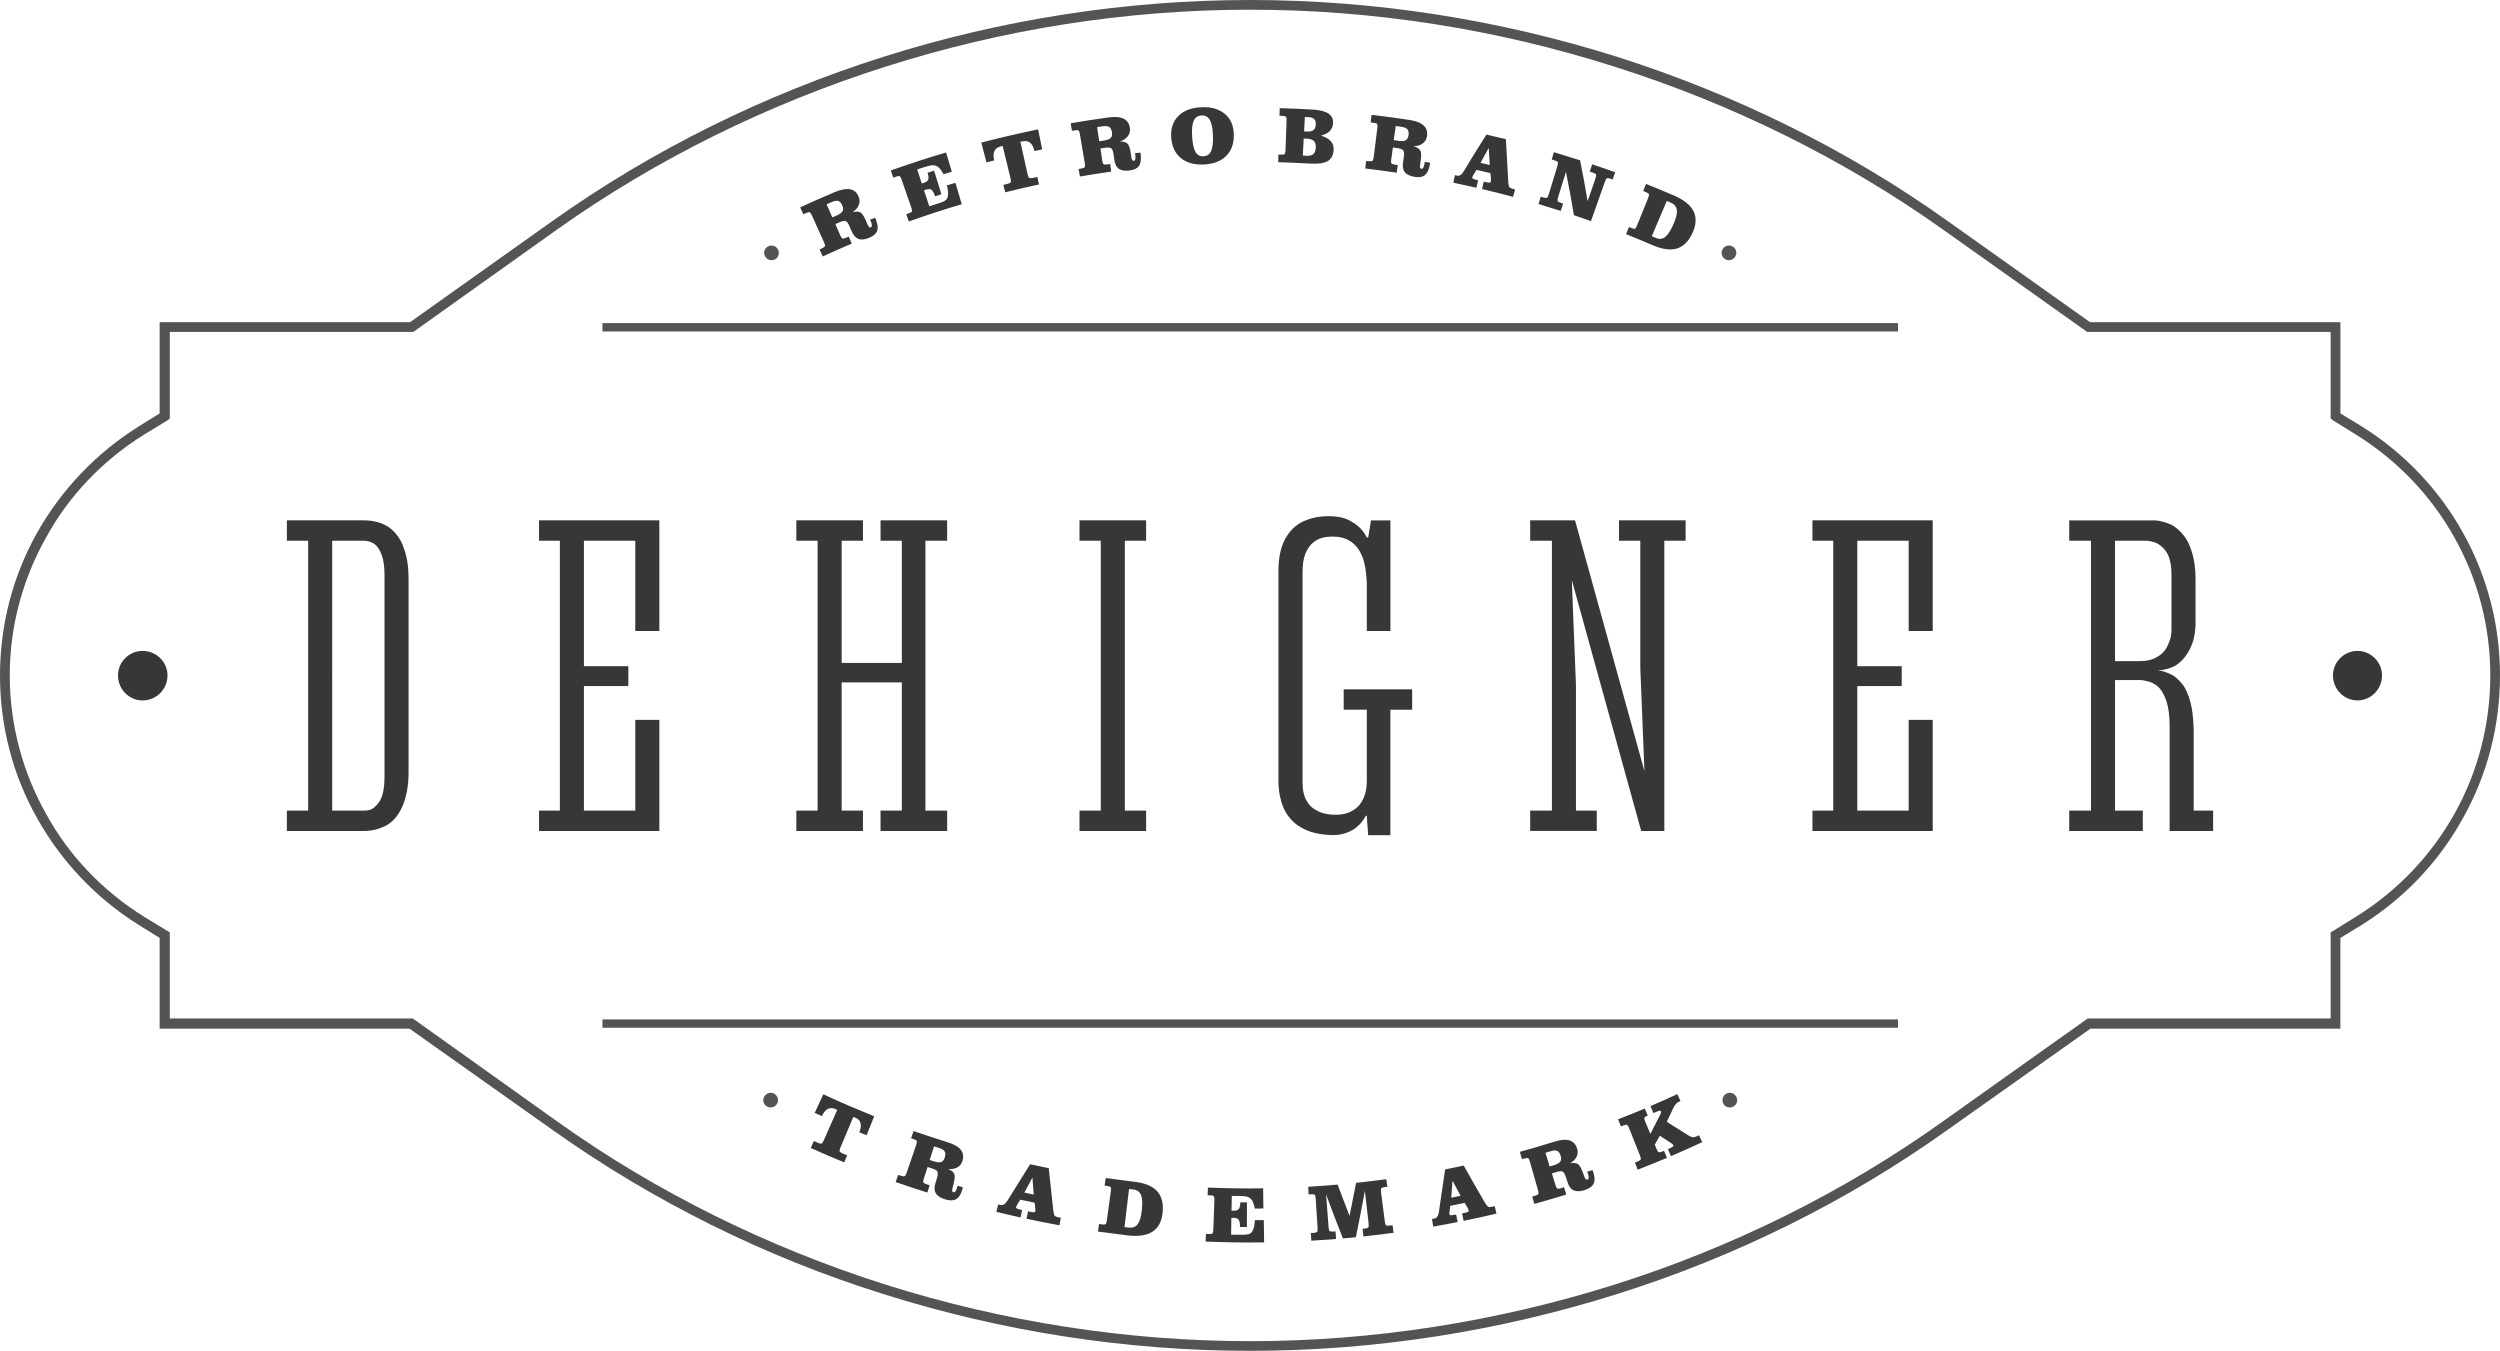 <?xml version="1.0" encoding="utf-8"?>
<!-- Generator: Adobe Illustrator 16.0.0, SVG Export Plug-In . SVG Version: 6.00 Build 0)  -->
<!DOCTYPE svg PUBLIC "-//W3C//DTD SVG 1.1//EN" "http://www.w3.org/Graphics/SVG/1.1/DTD/svg11.dtd">
<svg version="1.1" id="Layer_1" xmlns="http://www.w3.org/2000/svg" xmlns:xlink="http://www.w3.org/1999/xlink" x="0px" y="0px"
	 width="125.919px" height="68.039px" viewBox="0 0 125.919 68.039" enable-background="new 0 0 125.919 68.039"
	 xml:space="preserve">
<g>
	<path fill="#545454" d="M117.39,51.297v-4.196v-0.139l0.116-0.07l1.166-0.724c2.098-1.306,3.798-3.101,4.963-5.199
		c1.166-2.075,1.795-4.478,1.795-6.948c0-2.472-0.629-4.85-1.795-6.925c-1.165-2.1-2.865-3.895-4.963-5.201l-1.166-0.722
		l-0.116-0.095v-0.115v-4.244h-12.188h-0.094l-0.047-0.046l-7.226-5.131c-5.033-3.568-10.626-6.319-16.522-8.185
		c-5.92-1.889-12.143-2.868-18.341-2.868c-6.223,0-12.445,0.979-18.364,2.868c-5.873,1.865-11.49,4.616-16.524,8.185l-7.201,5.131
		l-0.07,0.046h-0.069H8.553v4.244v0.115l-0.116,0.095l-1.188,0.722c-2.098,1.307-3.799,3.102-4.941,5.201
		c-1.165,2.075-1.817,4.453-1.817,6.925c0,2.471,0.652,4.873,1.817,6.948c1.143,2.099,2.844,3.894,4.941,5.199l1.188,0.724
		l0.116,0.07v0.139v4.196h12.143h0.094l0.069,0.048l7.225,5.153c5.034,3.59,10.651,6.342,16.524,8.207
		c5.919,1.865,12.142,2.846,18.364,2.846c6.198,0,12.421-0.98,18.341-2.846c5.896-1.865,11.489-4.617,16.522-8.207l7.25-5.153
		l0.07-0.048h0.067H117.39L117.39,51.297z M117.879,47.241L117.879,47.241v4.312v0.257h-0.257h-12.329l-7.177,5.083
		c-5.058,3.615-10.722,6.413-16.642,8.277c-5.988,1.89-12.234,2.868-18.503,2.868s-12.539-0.979-18.505-2.868
		c-5.943-1.864-11.583-4.662-16.663-8.277l-7.179-5.083H8.297H8.04v-0.257v-4.312l-1.049-0.653
		c-2.167-1.353-3.915-3.218-5.127-5.387C0.652,39.056,0,36.585,0,34.021c0-2.566,0.652-5.015,1.864-7.183
		c1.212-2.146,2.96-4.01,5.127-5.363l1.049-0.652v-4.336v-0.257h0.257h12.352l7.155-5.084c5.08-3.613,10.72-6.389,16.663-8.276
		C50.433,0.98,56.703,0,62.972,0s12.515,0.98,18.503,2.869c5.92,1.888,11.584,4.663,16.642,8.276l7.155,5.084h12.351h0.257v0.257
		v4.336l1.071,0.652c2.168,1.354,3.916,3.218,5.105,5.363c1.211,2.168,1.863,4.616,1.863,7.183c0,2.564-0.652,5.035-1.863,7.181
		c-1.189,2.169-2.938,4.034-5.105,5.387L117.879,47.241z"/>
	<path fill-rule="evenodd" clip-rule="evenodd" fill="#373737" d="M118.742,32.784c-0.677,0-1.236,0.56-1.236,1.236
		c0,0.699,0.56,1.259,1.236,1.259c0.675,0,1.234-0.56,1.234-1.259C119.977,33.344,119.417,32.784,118.742,32.784L118.742,32.784z
		 M7.178,32.784L7.178,32.784c-0.676,0-1.235,0.56-1.235,1.236c0,0.699,0.56,1.259,1.235,1.259c0.699,0,1.259-0.56,1.259-1.259
		C8.437,33.344,7.877,32.784,7.178,32.784z"/>
	<rect x="30.344" y="16.274" fill="#545454" width="65.255" height="0.421"/>
	<rect x="30.344" y="51.345" fill="#545454" width="65.255" height="0.42"/>
	<g>
		<path fill="#373737" d="M42.062,55.855L42.17,55.9l-0.676,1.534c-0.046,0.103-0.086,0.158-0.123,0.167
			c-0.036,0.008-0.096-0.007-0.181-0.044l-0.197-0.089l-0.158,0.353c0.559,0.248,1.118,0.496,1.686,0.725l0.147-0.357l-0.215-0.088
			c-0.091-0.037-0.144-0.073-0.16-0.107c-0.016-0.035-0.004-0.1,0.037-0.196l0.65-1.544l0.109,0.044
			c0.136,0.056,0.221,0.146,0.255,0.271c0.034,0.123,0.015,0.273-0.058,0.451l-0.004,0.011l0.365,0.15l0.383-0.956
			c-0.86-0.353-1.719-0.712-2.562-1.108l-0.433,0.936l0.363,0.166l0.004-0.01c0.08-0.176,0.177-0.293,0.289-0.353
			C41.806,55.797,41.929,55.797,42.062,55.855L42.062,55.855z M45.664,59.07L45.664,59.07c-0.034,0.1-0.068,0.157-0.103,0.172
			s-0.097,0.008-0.189-0.023l-0.132-0.045l-0.128,0.363c0.531,0.18,1.062,0.365,1.596,0.528l0.116-0.367l-0.148-0.047
			c-0.092-0.029-0.147-0.061-0.165-0.093c-0.019-0.031-0.012-0.099,0.021-0.199l0.188-0.58l0.232,0.073
			c0.146,0.046,0.233,0.1,0.265,0.162c0.031,0.062,0.021,0.18-0.033,0.353l-0.067,0.218c-0.066,0.216-0.061,0.389,0.02,0.521
			c0.079,0.136,0.242,0.234,0.484,0.307c0.23,0.067,0.412,0.062,0.546-0.019c0.134-0.079,0.235-0.243,0.304-0.486l0.014-0.054
			l0.012-0.053l-0.267-0.078l-0.012,0.047l-0.01,0.044c-0.026,0.091-0.054,0.154-0.085,0.193c-0.03,0.041-0.063,0.055-0.099,0.044
			c-0.038-0.011-0.06-0.036-0.065-0.077s0.006-0.109,0.033-0.203c0.091-0.31,0.117-0.519,0.079-0.623
			c-0.036-0.106-0.141-0.194-0.312-0.268c0.188,0.015,0.344-0.015,0.469-0.086c0.125-0.072,0.209-0.183,0.251-0.33
			c0.063-0.217,0.034-0.403-0.087-0.556c-0.122-0.154-0.337-0.271-0.645-0.371c-0.583-0.179-1.157-0.374-1.732-0.569l-0.127,0.363
			l0.127,0.043c0.089,0.03,0.142,0.061,0.158,0.093c0.017,0.031,0.008,0.097-0.025,0.196L45.664,59.07L45.664,59.07z M46.824,58.426
			L46.824,58.426l0.222-0.687l0.25,0.079c0.148,0.047,0.243,0.106,0.286,0.178s0.043,0.173,0.003,0.304
			c-0.037,0.12-0.096,0.195-0.176,0.227c-0.08,0.03-0.2,0.021-0.36-0.029L46.824,58.426L46.824,58.426z M52.067,60.168
			L52.067,60.168l-0.471-0.1L52,59.312L52.067,60.168L52.067,60.168z M51.702,61.385L51.702,61.385
			c0.552,0.12,1.105,0.226,1.661,0.329l0.068-0.38l-0.143-0.026c-0.078-0.016-0.134-0.04-0.164-0.075
			c-0.031-0.034-0.055-0.122-0.072-0.263l-0.229-2.132l-0.938-0.198l-1.151,1.847c-0.057,0.087-0.113,0.147-0.17,0.178
			c-0.057,0.033-0.118,0.042-0.188,0.025l-0.1-0.025l-0.092,0.375l1.216,0.282l0.083-0.378l-0.134-0.028
			c-0.061-0.015-0.105-0.031-0.135-0.053c-0.03-0.02-0.043-0.042-0.037-0.064c0.004-0.02,0.011-0.038,0.022-0.059
			c0.009-0.021,0.025-0.049,0.048-0.085l0.142-0.232l0.722,0.154l0.038,0.306l0.001,0.059c0,0.02-0.004,0.039-0.007,0.061
			c-0.007,0.031-0.022,0.048-0.048,0.055s-0.089-0.001-0.192-0.023l-0.122-0.025L51.702,61.385L51.702,61.385z M57.121,59.521
			L57.121,59.521l-1.429-0.186l-0.056,0.38l0.129,0.02c0.094,0.015,0.151,0.033,0.174,0.062c0.022,0.027,0.026,0.094,0.012,0.199
			l-0.201,1.472l-0.002,0.021c-0.014,0.099-0.038,0.157-0.069,0.174c-0.03,0.018-0.093,0.021-0.183,0.007l-0.138-0.021l-0.056,0.382
			l1.505,0.195c0.555,0.062,0.978-0.005,1.266-0.207c0.29-0.198,0.451-0.527,0.49-0.986c0.038-0.459-0.063-0.811-0.301-1.056
			C58.026,59.732,57.646,59.578,57.121,59.521L57.121,59.521z M56.637,61.806L56.637,61.806l0.23-1.918l0.209,0.022
			c0.191,0.021,0.32,0.11,0.39,0.267c0.068,0.157,0.084,0.408,0.048,0.755c-0.036,0.345-0.104,0.586-0.207,0.724
			c-0.103,0.139-0.254,0.195-0.453,0.174L56.637,61.806L56.637,61.806z M63.621,59.854L63.621,59.854
			c-0.927,0.018-1.854-0.006-2.781-0.039l-0.016,0.384l0.13,0.007c0.095,0.002,0.153,0.016,0.179,0.041s0.036,0.09,0.032,0.196
			l-0.052,1.485l-0.001,0.021c-0.004,0.1-0.021,0.16-0.051,0.18c-0.028,0.021-0.089,0.03-0.181,0.026l-0.14-0.006l-0.016,0.386
			c0.981,0.036,1.964,0.06,2.946,0.041l-0.015-1.123l-0.449,0.004c-0.009,0.143-0.023,0.26-0.048,0.353
			c-0.024,0.094-0.059,0.173-0.102,0.237c-0.038,0.056-0.094,0.095-0.165,0.116c-0.072,0.021-0.204,0.031-0.394,0.029l-0.49-0.005
			l0.015-0.848l0.109,0.001c0.126,0.001,0.211,0.03,0.255,0.088s0.067,0.181,0.071,0.372l0.345,0.003l0.004-1.243l-0.336-0.003
			v0.023c-0.002,0.151-0.028,0.257-0.078,0.315c-0.05,0.06-0.137,0.089-0.259,0.087h-0.104l0.014-0.747l0.343,0.003l0.079,0.001
			c0.162,0.002,0.279,0.014,0.353,0.036c0.071,0.021,0.134,0.061,0.185,0.111c0.044,0.044,0.082,0.103,0.112,0.178
			c0.03,0.072,0.061,0.177,0.089,0.309l0.43-0.006L63.621,59.854L63.621,59.854z M69.825,59.394L69.825,59.394
			c-0.507,0.067-1.015,0.13-1.522,0.183l-0.33,1.665l-0.602-1.576c-0.493,0.05-0.988,0.075-1.481,0.108l0.022,0.385l0.123-0.007
			c0.093-0.006,0.153,0.002,0.181,0.024c0.028,0.022,0.046,0.087,0.053,0.192l0.095,1.482c0.008,0.106-0.002,0.172-0.028,0.199
			c-0.025,0.026-0.088,0.043-0.184,0.051l-0.128,0.006l0.022,0.386l1.249-0.087l-0.03-0.385l-0.103,0.009
			c-0.098,0.008-0.16-0.001-0.189-0.024c-0.028-0.023-0.048-0.087-0.056-0.193l-0.124-1.647c0.273,0.742,0.555,1.477,0.847,2.211
			l0.652-0.059c0.16-0.781,0.312-1.562,0.454-2.34l0.187,1.646c0.013,0.111,0.005,0.179-0.021,0.205
			c-0.026,0.024-0.087,0.042-0.18,0.052l-0.102,0.012l0.041,0.384c0.509-0.052,1.014-0.116,1.521-0.185l-0.053-0.381l-0.135,0.017
			c-0.094,0.012-0.157,0.009-0.187-0.01c-0.032-0.02-0.054-0.084-0.067-0.193l-0.191-1.474c-0.013-0.107-0.008-0.174,0.015-0.2
			c0.023-0.027,0.081-0.046,0.172-0.058l0.131-0.018L69.825,59.394L69.825,59.394z M73.567,60.229L73.567,60.229l-0.472,0.096
			l0.065-0.853L73.567,60.229L73.567,60.229z M73.719,61.492L73.719,61.492c0.553-0.114,1.104-0.234,1.655-0.365l-0.09-0.376
			l-0.142,0.033c-0.078,0.018-0.139,0.017-0.181-0.002c-0.041-0.02-0.099-0.09-0.172-0.211c-0.361-0.617-0.716-1.237-1.062-1.863
			l-0.94,0.193l-0.315,2.154c-0.017,0.104-0.045,0.183-0.083,0.232c-0.04,0.052-0.094,0.084-0.162,0.095l-0.103,0.017l0.066,0.381
			c0.41-0.066,0.818-0.152,1.227-0.228l-0.075-0.379l-0.134,0.025c-0.061,0.012-0.109,0.014-0.145,0.008s-0.057-0.021-0.06-0.045
			C73,61.144,73,61.123,73,61.1c0.002-0.022,0.005-0.055,0.013-0.097l0.035-0.271l0.726-0.145l0.155,0.264l0.024,0.053
			c0.006,0.019,0.013,0.037,0.018,0.059c0.007,0.031-0.002,0.054-0.022,0.07c-0.02,0.016-0.081,0.034-0.185,0.056l-0.121,0.026
			L73.719,61.492L73.719,61.492z M77.465,59.944L77.465,59.944c0.028,0.102,0.033,0.169,0.014,0.199
			c-0.021,0.032-0.076,0.062-0.17,0.086l-0.134,0.037l0.104,0.372c0.54-0.144,1.075-0.309,1.611-0.471l-0.115-0.37l-0.147,0.048
			c-0.092,0.029-0.155,0.033-0.188,0.018c-0.033-0.018-0.065-0.075-0.097-0.177l-0.176-0.584l0.234-0.07
			c0.144-0.045,0.247-0.053,0.308-0.02c0.061,0.032,0.119,0.136,0.174,0.31l0.068,0.218c0.067,0.214,0.172,0.354,0.312,0.417
			c0.142,0.062,0.333,0.059,0.574-0.022c0.227-0.075,0.373-0.186,0.437-0.328c0.065-0.143,0.056-0.334-0.027-0.574l-0.019-0.05
			l-0.02-0.051l-0.265,0.089l0.018,0.045l0.016,0.042c0.031,0.09,0.045,0.159,0.042,0.208c-0.002,0.05-0.021,0.08-0.058,0.093
			c-0.037,0.012-0.068,0.003-0.098-0.027c-0.026-0.03-0.057-0.092-0.087-0.184c-0.103-0.309-0.198-0.493-0.289-0.559
			s-0.226-0.078-0.409-0.045c0.162-0.091,0.273-0.205,0.336-0.335c0.062-0.132,0.068-0.271,0.02-0.415
			c-0.072-0.215-0.203-0.351-0.388-0.407c-0.186-0.053-0.434-0.037-0.741,0.062c-0.582,0.185-1.163,0.355-1.75,0.516l0.102,0.371
			l0.129-0.035c0.092-0.024,0.152-0.028,0.185-0.012c0.031,0.016,0.062,0.075,0.09,0.177L77.465,59.944L77.465,59.944z
			 M78.051,58.753L78.051,58.753l-0.208-0.691l0.252-0.075c0.147-0.047,0.259-0.054,0.336-0.019
			c0.075,0.033,0.134,0.117,0.176,0.247c0.036,0.12,0.031,0.216-0.017,0.286c-0.05,0.072-0.152,0.134-0.312,0.184L78.051,58.753
			L78.051,58.753z M81.499,56.377L81.499,56.377l0.141,0.358l0.124-0.048c0.089-0.034,0.148-0.044,0.182-0.031
			s0.07,0.069,0.108,0.168l0.549,1.381c0.04,0.098,0.05,0.164,0.033,0.198c-0.017,0.031-0.069,0.066-0.16,0.101l-0.13,0.051
			l0.141,0.36c0.497-0.188,0.984-0.397,1.476-0.596l-0.15-0.355l-0.083,0.034c-0.086,0.035-0.148,0.046-0.183,0.032
			c-0.035-0.013-0.073-0.067-0.113-0.164l-0.088-0.211l0.257-0.449l0.607,0.395c0.016,0.009,0.028,0.021,0.039,0.033
			c0.014,0.012,0.023,0.027,0.029,0.045c0.011,0.024,0.005,0.048-0.018,0.07s-0.065,0.048-0.131,0.075l-0.119,0.053l0.151,0.354
			c0.529-0.227,1.055-0.459,1.576-0.702l-0.163-0.351l-0.154,0.072c-0.058,0.025-0.113,0.035-0.166,0.03
			c-0.053-0.008-0.112-0.03-0.18-0.073l-1.122-0.704l0.307-0.648c0.04-0.092,0.085-0.165,0.13-0.223
			c0.045-0.059,0.088-0.098,0.131-0.117l0.123-0.057l-0.161-0.35c-0.446,0.209-0.897,0.407-1.353,0.603l0.152,0.353l0.205-0.089
			c0.05-0.021,0.088-0.032,0.115-0.031c0.029,0,0.046,0.011,0.056,0.033c0.008,0.017,0.009,0.035,0.008,0.057
			c-0.003,0.021-0.011,0.045-0.023,0.071l-0.517,1.009l-0.26-0.622c-0.042-0.102-0.054-0.167-0.037-0.199
			c0.017-0.03,0.064-0.062,0.144-0.095l0.021-0.009l-0.149-0.354C82.396,56.017,81.951,56.208,81.499,56.377z"/>
		<path fill-rule="evenodd" clip-rule="evenodd" fill="#545454" d="M38.984,55.081c0.182,0.092,0.254,0.314,0.162,0.498
			c-0.091,0.182-0.314,0.254-0.498,0.162c-0.185-0.095-0.257-0.316-0.162-0.497C38.581,55.062,38.804,54.989,38.984,55.081
			L38.984,55.081z M87.456,55.244L87.456,55.244c0.095,0.181,0.022,0.402-0.161,0.497c-0.186,0.092-0.408,0.02-0.499-0.163
			s-0.019-0.405,0.162-0.497S87.361,55.062,87.456,55.244z"/>
	</g>
	<g>
		<path fill="#373737" d="M41.505,12.205c0.043,0.096,0.059,0.161,0.044,0.196c-0.013,0.033-0.062,0.069-0.146,0.108l-0.122,0.056
			l0.161,0.351c0.481-0.226,0.97-0.437,1.459-0.646l-0.151-0.355l-0.139,0.06c-0.085,0.037-0.145,0.049-0.179,0.036
			c-0.033-0.012-0.072-0.067-0.113-0.164l-0.243-0.561l0.223-0.097c0.14-0.06,0.24-0.077,0.304-0.05s0.131,0.124,0.201,0.294
			l0.088,0.209c0.088,0.209,0.202,0.338,0.344,0.392s0.322,0.035,0.545-0.056c0.209-0.087,0.341-0.199,0.395-0.342
			s0.035-0.332-0.057-0.569l-0.021-0.051l-0.021-0.05l-0.255,0.099l0.019,0.042l0.02,0.042c0.034,0.088,0.053,0.156,0.053,0.206
			c0,0.049-0.016,0.079-0.05,0.093c-0.035,0.015-0.066,0.008-0.096-0.021c-0.029-0.029-0.062-0.09-0.099-0.181
			c-0.119-0.3-0.226-0.48-0.32-0.54c-0.095-0.059-0.231-0.063-0.412-0.015c0.156-0.105,0.262-0.226,0.316-0.359
			c0.055-0.136,0.054-0.275-0.002-0.417c-0.084-0.212-0.224-0.338-0.42-0.379c-0.197-0.042-0.453,0.003-0.769,0.132
			c-0.589,0.251-1.179,0.505-1.761,0.776l0.162,0.35l0.127-0.058c0.09-0.042,0.151-0.056,0.186-0.045s0.073,0.064,0.117,0.159
			L41.505,12.205L41.505,12.205z M41.921,10.95L41.921,10.95l-0.286-0.662l0.25-0.108c0.148-0.064,0.262-0.084,0.343-0.056
			c0.081,0.027,0.147,0.104,0.2,0.23c0.049,0.116,0.052,0.212,0.008,0.286c-0.043,0.074-0.141,0.148-0.296,0.215L41.921,10.95
			L41.921,10.95z M47.65,7.68L47.65,7.68c-0.938,0.276-1.863,0.581-2.785,0.905l0.129,0.363l0.127-0.045
			c0.093-0.034,0.155-0.045,0.189-0.029c0.032,0.015,0.067,0.072,0.102,0.172l0.487,1.404l0.007,0.019
			c0.032,0.095,0.04,0.156,0.021,0.186c-0.021,0.029-0.071,0.06-0.153,0.088l-0.127,0.047l0.129,0.363
			c0.881-0.311,1.77-0.604,2.665-0.867l-0.319-1.077l-0.428,0.127c0.034,0.138,0.053,0.254,0.057,0.351
			c0.005,0.096-0.003,0.182-0.024,0.256c-0.02,0.063-0.06,0.115-0.119,0.158s-0.176,0.092-0.352,0.146l-0.45,0.146l-0.266-0.807
			l0.104-0.035c0.119-0.039,0.209-0.036,0.268,0.005c0.061,0.04,0.122,0.151,0.185,0.331l0.321-0.103l-0.372-1.187l-0.329,0.104
			l0.008,0.023c0.046,0.145,0.055,0.253,0.025,0.324s-0.104,0.125-0.22,0.164l-0.101,0.033l-0.234-0.71l0.338-0.109l0.079-0.024
			c0.16-0.051,0.28-0.077,0.358-0.08c0.078-0.001,0.15,0.015,0.215,0.048c0.058,0.028,0.112,0.073,0.163,0.136
			c0.051,0.061,0.11,0.151,0.176,0.269l0.417-0.123L47.65,7.68L47.65,7.68z M50.385,7.379L50.385,7.379l0.117-0.027l0.395,1.629
			c0.025,0.109,0.028,0.177,0.006,0.206c-0.023,0.026-0.078,0.052-0.165,0.074l-0.202,0.051l0.094,0.375
			c0.564-0.142,1.132-0.275,1.7-0.395l-0.08-0.378L52.03,8.96c-0.094,0.02-0.155,0.02-0.188,0.001
			c-0.032-0.02-0.06-0.079-0.083-0.183l-0.365-1.635l0.118-0.026c0.149-0.031,0.275-0.007,0.376,0.076
			c0.1,0.082,0.17,0.218,0.21,0.405l0.002,0.011l0.393-0.083l-0.206-1.01c-0.96,0.199-1.915,0.419-2.862,0.666l0.261,0.997
			l0.393-0.1l-0.004-0.012c-0.047-0.187-0.044-0.339,0.009-0.456C50.137,7.495,50.237,7.417,50.385,7.379L50.385,7.379z
			 M54.638,8.221L54.638,8.221c0.018,0.104,0.016,0.171-0.007,0.199c-0.022,0.03-0.079,0.053-0.172,0.068l-0.132,0.023l0.066,0.38
			c0.522-0.094,1.05-0.169,1.576-0.249L55.916,8.26l-0.149,0.021c-0.092,0.014-0.152,0.011-0.183-0.011
			c-0.03-0.021-0.052-0.083-0.067-0.188l-0.09-0.604l0.24-0.036c0.15-0.022,0.253-0.009,0.308,0.033
			c0.054,0.043,0.093,0.154,0.118,0.336l0.031,0.226c0.029,0.223,0.106,0.377,0.229,0.465c0.124,0.087,0.303,0.116,0.542,0.085
			c0.225-0.027,0.381-0.101,0.469-0.226c0.089-0.126,0.119-0.315,0.093-0.566l-0.008-0.054l-0.01-0.054l-0.27,0.03l0.007,0.046
			l0.008,0.046c0.011,0.093,0.01,0.164-0.003,0.212C57.17,8.068,57.146,8.095,57.109,8.1c-0.037,0.004-0.066-0.012-0.086-0.047
			c-0.021-0.036-0.037-0.103-0.049-0.199c-0.038-0.321-0.095-0.523-0.171-0.607c-0.076-0.083-0.207-0.121-0.395-0.118
			c0.178-0.062,0.311-0.153,0.398-0.268s0.124-0.249,0.105-0.401c-0.026-0.226-0.129-0.384-0.308-0.477
			c-0.18-0.091-0.438-0.113-0.775-0.068c-0.636,0.088-1.27,0.183-1.9,0.294l0.064,0.379l0.139-0.021
			c0.096-0.018,0.16-0.017,0.19,0.002c0.03,0.021,0.055,0.082,0.071,0.187L54.638,8.221L54.638,8.221z M55.364,7.116L55.364,7.116
			l-0.105-0.713l0.27-0.042c0.16-0.024,0.274-0.009,0.347,0.037c0.07,0.047,0.114,0.138,0.133,0.274
			c0.017,0.125-0.006,0.217-0.066,0.279c-0.06,0.062-0.174,0.102-0.341,0.128L55.364,7.116L55.364,7.116z M60.522,5.815
			L60.522,5.815c0.186-0.008,0.324,0.065,0.416,0.228c0.092,0.16,0.142,0.422,0.155,0.784c0.014,0.359-0.019,0.621-0.093,0.785
			c-0.076,0.163-0.204,0.253-0.386,0.26c-0.177,0.01-0.312-0.065-0.402-0.224s-0.147-0.42-0.168-0.784
			c-0.021-0.356,0.006-0.619,0.083-0.784C60.203,5.914,60.336,5.826,60.522,5.815L60.522,5.815z M58.992,6.944L58.992,6.944
			c0.035,0.447,0.202,0.788,0.492,1.024c0.291,0.234,0.672,0.34,1.147,0.318c0.48-0.029,0.853-0.157,1.12-0.425
			c0.269-0.264,0.4-0.615,0.394-1.066c-0.007-0.449-0.153-0.807-0.445-1.053c-0.291-0.244-0.693-0.37-1.197-0.34
			c-0.509,0.023-0.898,0.174-1.165,0.453C59.07,6.133,58.957,6.495,58.992,6.944L58.992,6.944z M64.379,8.169L64.379,8.169
			c0.518,0.013,1.035,0.04,1.552,0.067c0.424,0.027,0.73-0.006,0.921-0.109c0.19-0.103,0.297-0.285,0.318-0.551
			c0.016-0.182-0.028-0.337-0.135-0.459c-0.105-0.12-0.274-0.216-0.508-0.285c0.187-0.044,0.332-0.118,0.438-0.22
			c0.105-0.104,0.164-0.229,0.177-0.379c0.018-0.221-0.055-0.388-0.216-0.503c-0.161-0.114-0.424-0.187-0.789-0.21
			c-0.56-0.03-1.12-0.061-1.681-0.072l-0.011,0.384l0.136,0.004c0.098,0.003,0.16,0.018,0.186,0.042
			c0.026,0.026,0.037,0.092,0.034,0.197l-0.053,1.486V7.58c-0.005,0.101-0.021,0.16-0.05,0.182
			c-0.028,0.021-0.087,0.028-0.174,0.026l-0.134-0.004L64.379,8.169L64.379,8.169z M65.619,7.838L65.619,7.838l0.045-0.863
			l0.171,0.009c0.159,0.008,0.274,0.048,0.345,0.122c0.07,0.075,0.101,0.184,0.092,0.328c-0.011,0.155-0.053,0.267-0.127,0.33
			c-0.075,0.062-0.193,0.091-0.354,0.083L65.619,7.838L65.619,7.838z M65.684,6.618L65.684,6.618l0.039-0.727L65.887,5.9
			c0.147,0.008,0.251,0.038,0.309,0.1c0.06,0.059,0.084,0.151,0.076,0.278c-0.008,0.128-0.048,0.22-0.117,0.275
			c-0.07,0.055-0.176,0.081-0.321,0.072L65.684,6.618L65.684,6.618z M69.19,7.912L69.19,7.912c-0.013,0.104-0.034,0.168-0.063,0.19
			c-0.03,0.02-0.091,0.025-0.184,0.016L68.81,8.104l-0.045,0.383c0.529,0.062,1.057,0.131,1.583,0.211l0.056-0.383l-0.149-0.022
			c-0.091-0.015-0.146-0.035-0.17-0.064c-0.023-0.028-0.028-0.095-0.012-0.199l0.084-0.604l0.241,0.035
			c0.149,0.023,0.245,0.063,0.285,0.12c0.04,0.055,0.046,0.173,0.019,0.354l-0.034,0.225c-0.034,0.223-0.004,0.393,0.089,0.512
			c0.093,0.118,0.258,0.193,0.496,0.236c0.221,0.038,0.394,0.01,0.514-0.086s0.203-0.269,0.248-0.518l0.008-0.054l0.008-0.054
			l-0.27-0.046l-0.005,0.046l-0.006,0.047c-0.016,0.091-0.036,0.159-0.062,0.201c-0.026,0.044-0.057,0.061-0.092,0.056
			c-0.038-0.007-0.062-0.03-0.07-0.069c-0.011-0.04-0.008-0.108,0.01-0.205c0.055-0.319,0.058-0.528,0.008-0.629
			c-0.051-0.1-0.164-0.178-0.344-0.229c0.188-0.01,0.34-0.054,0.457-0.141c0.117-0.086,0.188-0.204,0.214-0.354
			c0.04-0.225-0.015-0.406-0.159-0.545c-0.146-0.141-0.388-0.236-0.724-0.287c-0.635-0.099-1.271-0.181-1.906-0.257l-0.045,0.384
			l0.139,0.016c0.098,0.01,0.157,0.03,0.182,0.058c0.024,0.028,0.028,0.094,0.016,0.198L69.19,7.912L69.19,7.912z M70.2,7.058
			L70.2,7.058l0.101-0.714l0.269,0.04c0.161,0.023,0.268,0.068,0.322,0.133s0.071,0.165,0.051,0.3
			c-0.019,0.124-0.067,0.207-0.144,0.25c-0.075,0.042-0.196,0.051-0.363,0.026L70.2,7.058L70.2,7.058z M75.037,8.312L75.037,8.312
			L74.57,8.203l0.412-0.75L75.037,8.312L75.037,8.312z M74.647,9.521L74.647,9.521c0.521,0.121,1.042,0.256,1.562,0.395l0.101-0.373
			l-0.136-0.037c-0.075-0.021-0.126-0.05-0.153-0.086c-0.027-0.035-0.043-0.124-0.053-0.265L75.85,7.011l-0.982-0.233
			c-0.39,0.611-0.773,1.232-1.146,1.854c-0.054,0.09-0.108,0.15-0.162,0.185c-0.055,0.033-0.115,0.043-0.181,0.028L73.28,8.823
			l-0.078,0.379l1.159,0.253l0.088-0.376l-0.129-0.03c-0.06-0.014-0.103-0.03-0.131-0.05c-0.029-0.021-0.04-0.043-0.035-0.065
			c0.003-0.019,0.012-0.038,0.021-0.06l0.05-0.084l0.139-0.234l0.707,0.165l0.025,0.306l-0.001,0.058
			c0,0.021-0.005,0.039-0.01,0.061c-0.006,0.029-0.022,0.048-0.048,0.054c-0.025,0.007-0.086-0.002-0.185-0.025l-0.119-0.026
			L74.647,9.521L74.647,9.521z M79.584,8.073L79.584,8.073l-1.319-0.408l-0.108,0.37l0.13,0.038
			c0.095,0.027,0.152,0.058,0.172,0.091c0.019,0.032,0.013,0.098-0.016,0.197L78.01,9.784c-0.03,0.1-0.062,0.157-0.096,0.175
			c-0.033,0.017-0.096,0.012-0.187-0.015l-0.124-0.038l-0.11,0.371l1.119,0.345l0.118-0.368l-0.113-0.036
			c-0.089-0.027-0.144-0.058-0.161-0.09s-0.011-0.099,0.021-0.199l0.397-1.272c0.146,0.729,0.282,1.452,0.4,2.182l0.86,0.296
			l0.703-1.986c0.035-0.1,0.069-0.157,0.104-0.171c0.033-0.014,0.097-0.004,0.188,0.029l0.094,0.034l0.131-0.362
			c-0.386-0.142-0.773-0.274-1.16-0.403l-0.123,0.364l0.149,0.051c0.09,0.03,0.144,0.061,0.164,0.091
			c0.02,0.03,0.011,0.097-0.023,0.201l-0.396,1.15C79.85,9.45,79.725,8.757,79.584,8.073L79.584,8.073z M84.31,9.846L84.31,9.846
			c-0.463-0.205-0.936-0.389-1.403-0.583L82.765,9.62l0.125,0.051c0.092,0.038,0.145,0.072,0.16,0.105
			c0.015,0.032,0.004,0.099-0.037,0.197l-0.558,1.378l-0.008,0.018c-0.037,0.094-0.073,0.144-0.106,0.152
			c-0.033,0.01-0.091-0.003-0.173-0.036l-0.124-0.05l-0.142,0.359c0.443,0.184,0.891,0.357,1.331,0.553
			c0.484,0.208,0.89,0.266,1.216,0.174c0.328-0.096,0.593-0.351,0.789-0.769c0.194-0.416,0.219-0.781,0.068-1.096
			C85.156,10.338,84.822,10.067,84.31,9.846L84.31,9.846z M83.953,10.119L83.953,10.119l0.201,0.087
			c0.184,0.081,0.285,0.206,0.307,0.377c0.019,0.171-0.042,0.415-0.182,0.732c-0.143,0.317-0.281,0.527-0.418,0.629
			s-0.295,0.114-0.472,0.037l-0.191-0.084L83.953,10.119z"/>
		<path fill-rule="evenodd" clip-rule="evenodd" fill="#545454" d="M38.689,12.408c0.184-0.094,0.406-0.021,0.499,0.16
			s0.022,0.405-0.158,0.498c-0.18,0.093-0.404,0.021-0.499-0.161C38.436,12.726,38.506,12.502,38.689,12.408L38.689,12.408z
			 M87.411,12.905L87.411,12.905c-0.096,0.182-0.319,0.254-0.499,0.161s-0.25-0.316-0.157-0.498c0.092-0.182,0.314-0.254,0.499-0.16
			C87.438,12.502,87.507,12.725,87.411,12.905z"/>
	</g>
	<path fill="#373737" d="M14.449,26.209v1.026h1.072v13.593h-1.072v1.026h3.893c0.442,0,0.815-0.117,1.164-0.304
		c0.327-0.209,0.583-0.513,0.77-0.955s0.303-1.004,0.303-1.702v-9.723c0-0.584-0.069-1.098-0.232-1.54
		c-0.141-0.443-0.396-0.793-0.723-1.049c-0.326-0.232-0.769-0.373-1.306-0.373H14.449L14.449,26.209z M19.367,39.104L19.367,39.104
		c0,0.326-0.023,0.629-0.094,0.886c-0.07,0.256-0.187,0.466-0.35,0.606c-0.14,0.162-0.326,0.232-0.582,0.232h-1.609V27.235h1.562
		c0.209,0,0.396,0.047,0.56,0.162c0.163,0.117,0.278,0.304,0.372,0.56c0.094,0.258,0.141,0.584,0.141,1.003V39.104L19.367,39.104z
		 M31.998,31.781L31.998,31.781h1.212v-5.572h-6.06v1.026h1.049v13.593H27.15v1.026h6.06v-5.596h-1.212v4.569h-2.587v-6.271h2.237
		v-1.003h-2.237v-6.318h2.587V31.781L31.998,31.781z M46.611,40.828L46.611,40.828V27.235h1.095v-1.026h-3.355v1.026h1.072v6.154
		h-3.03v-6.154h1.072v-1.026h-3.356v1.026h1.072v13.593h-1.072v1.026h3.356v-1.026h-1.072V34.37h3.03v6.458h-1.072v1.026h3.355
		v-1.026H46.611L46.611,40.828z M56.656,27.235L56.656,27.235h1.071v-1.026h-3.355v1.026h1.071v13.593h-1.071v1.026h3.355v-1.026
		h-1.071V27.235L56.656,27.235z M71.127,35.745L71.127,35.745V34.72h-3.449v1.025h1.166v3.567c0,0.327-0.047,0.629-0.163,0.887
		c-0.116,0.256-0.279,0.466-0.513,0.605c-0.209,0.141-0.512,0.233-0.885,0.233c-0.327,0-0.63-0.047-0.862-0.164
		c-0.257-0.116-0.468-0.278-0.605-0.534c-0.14-0.234-0.21-0.537-0.21-0.934V28.798c0-0.351,0.046-0.654,0.14-0.911
		c0.116-0.279,0.278-0.489,0.489-0.63c0.232-0.161,0.513-0.231,0.887-0.231c0.349,0,0.628,0.07,0.884,0.231
		c0.257,0.164,0.467,0.421,0.605,0.771c0.141,0.35,0.211,0.792,0.233,1.376v2.378h1.188v-5.572h-0.979l-0.14,0.862h-0.07
		c-0.163-0.327-0.396-0.582-0.723-0.77c-0.302-0.209-0.697-0.303-1.211-0.303c-0.489,0-0.909,0.094-1.305,0.28
		c-0.373,0.186-0.652,0.465-0.885,0.886c-0.211,0.396-0.327,0.933-0.327,1.585v10.562c0,0.537,0.093,1.002,0.279,1.423
		c0.187,0.396,0.467,0.724,0.886,0.955c0.395,0.233,0.908,0.351,1.562,0.374c0.349,0,0.651-0.07,0.954-0.232
		c0.278-0.142,0.535-0.397,0.722-0.746h0.047l0.07,0.979h1.118v-6.319H71.127L71.127,35.745z M84.902,26.209L84.902,26.209h-3.357
		v1.026h1.073v6.412l0.209,5.199l-3.496-12.638h-2.26v1.026h1.095v13.593h-1.095v1.026h3.354v-1.026h-1.048v-6.319l-0.209-5.292
		l3.495,12.638h1.165V27.235h1.073V26.209L84.902,26.209z M96.135,31.781L96.135,31.781h1.211v-5.572h-6.058v1.026h1.048v13.593
		h-1.048v1.026h6.058v-5.596h-1.211v4.569h-2.587v-6.271h2.237v-1.003h-2.237v-6.318h2.587V31.781L96.135,31.781z M111.47,40.828
		L111.47,40.828h-0.979v-4.127c-0.023-0.536-0.069-0.979-0.162-1.329c-0.095-0.35-0.211-0.629-0.351-0.838
		c-0.163-0.212-0.326-0.375-0.49-0.491c-0.162-0.094-0.326-0.163-0.465-0.209c-0.141-0.048-0.257-0.048-0.352-0.048
		c0.373-0.046,0.7-0.139,0.934-0.279c0.232-0.163,0.418-0.35,0.56-0.583c0.14-0.21,0.232-0.442,0.303-0.653
		c0.048-0.209,0.094-0.396,0.094-0.535c0.022-0.14,0.022-0.234,0.022-0.234v-2.33c0-0.561-0.068-1.003-0.187-1.377
		c-0.116-0.373-0.255-0.652-0.441-0.863c-0.164-0.208-0.373-0.373-0.56-0.489c-0.211-0.092-0.397-0.162-0.56-0.187
		c-0.165-0.046-0.304-0.046-0.396-0.046h-4.218v1.026h1.095v13.593h-1.095v1.026h3.706v-1.026h-1.4v-6.575h1.235
		c0.141,0,0.281,0.023,0.443,0.069c0.187,0.048,0.349,0.141,0.513,0.281c0.14,0.14,0.279,0.373,0.396,0.698
		c0.095,0.304,0.164,0.724,0.164,1.26v5.293h2.19V40.828L111.47,40.828z M106.528,33.298L106.528,33.298v-6.062h1.446
		c0.141,0,0.278,0,0.419,0.047c0.162,0.022,0.326,0.115,0.466,0.232c0.14,0.116,0.28,0.279,0.373,0.513
		c0.094,0.233,0.14,0.536,0.14,0.933v2.658c0,0.093,0,0.256-0.023,0.42c-0.047,0.187-0.116,0.373-0.209,0.56
		c-0.116,0.21-0.28,0.373-0.489,0.489c-0.233,0.14-0.514,0.211-0.887,0.211H106.528z"/>
</g>
</svg>
